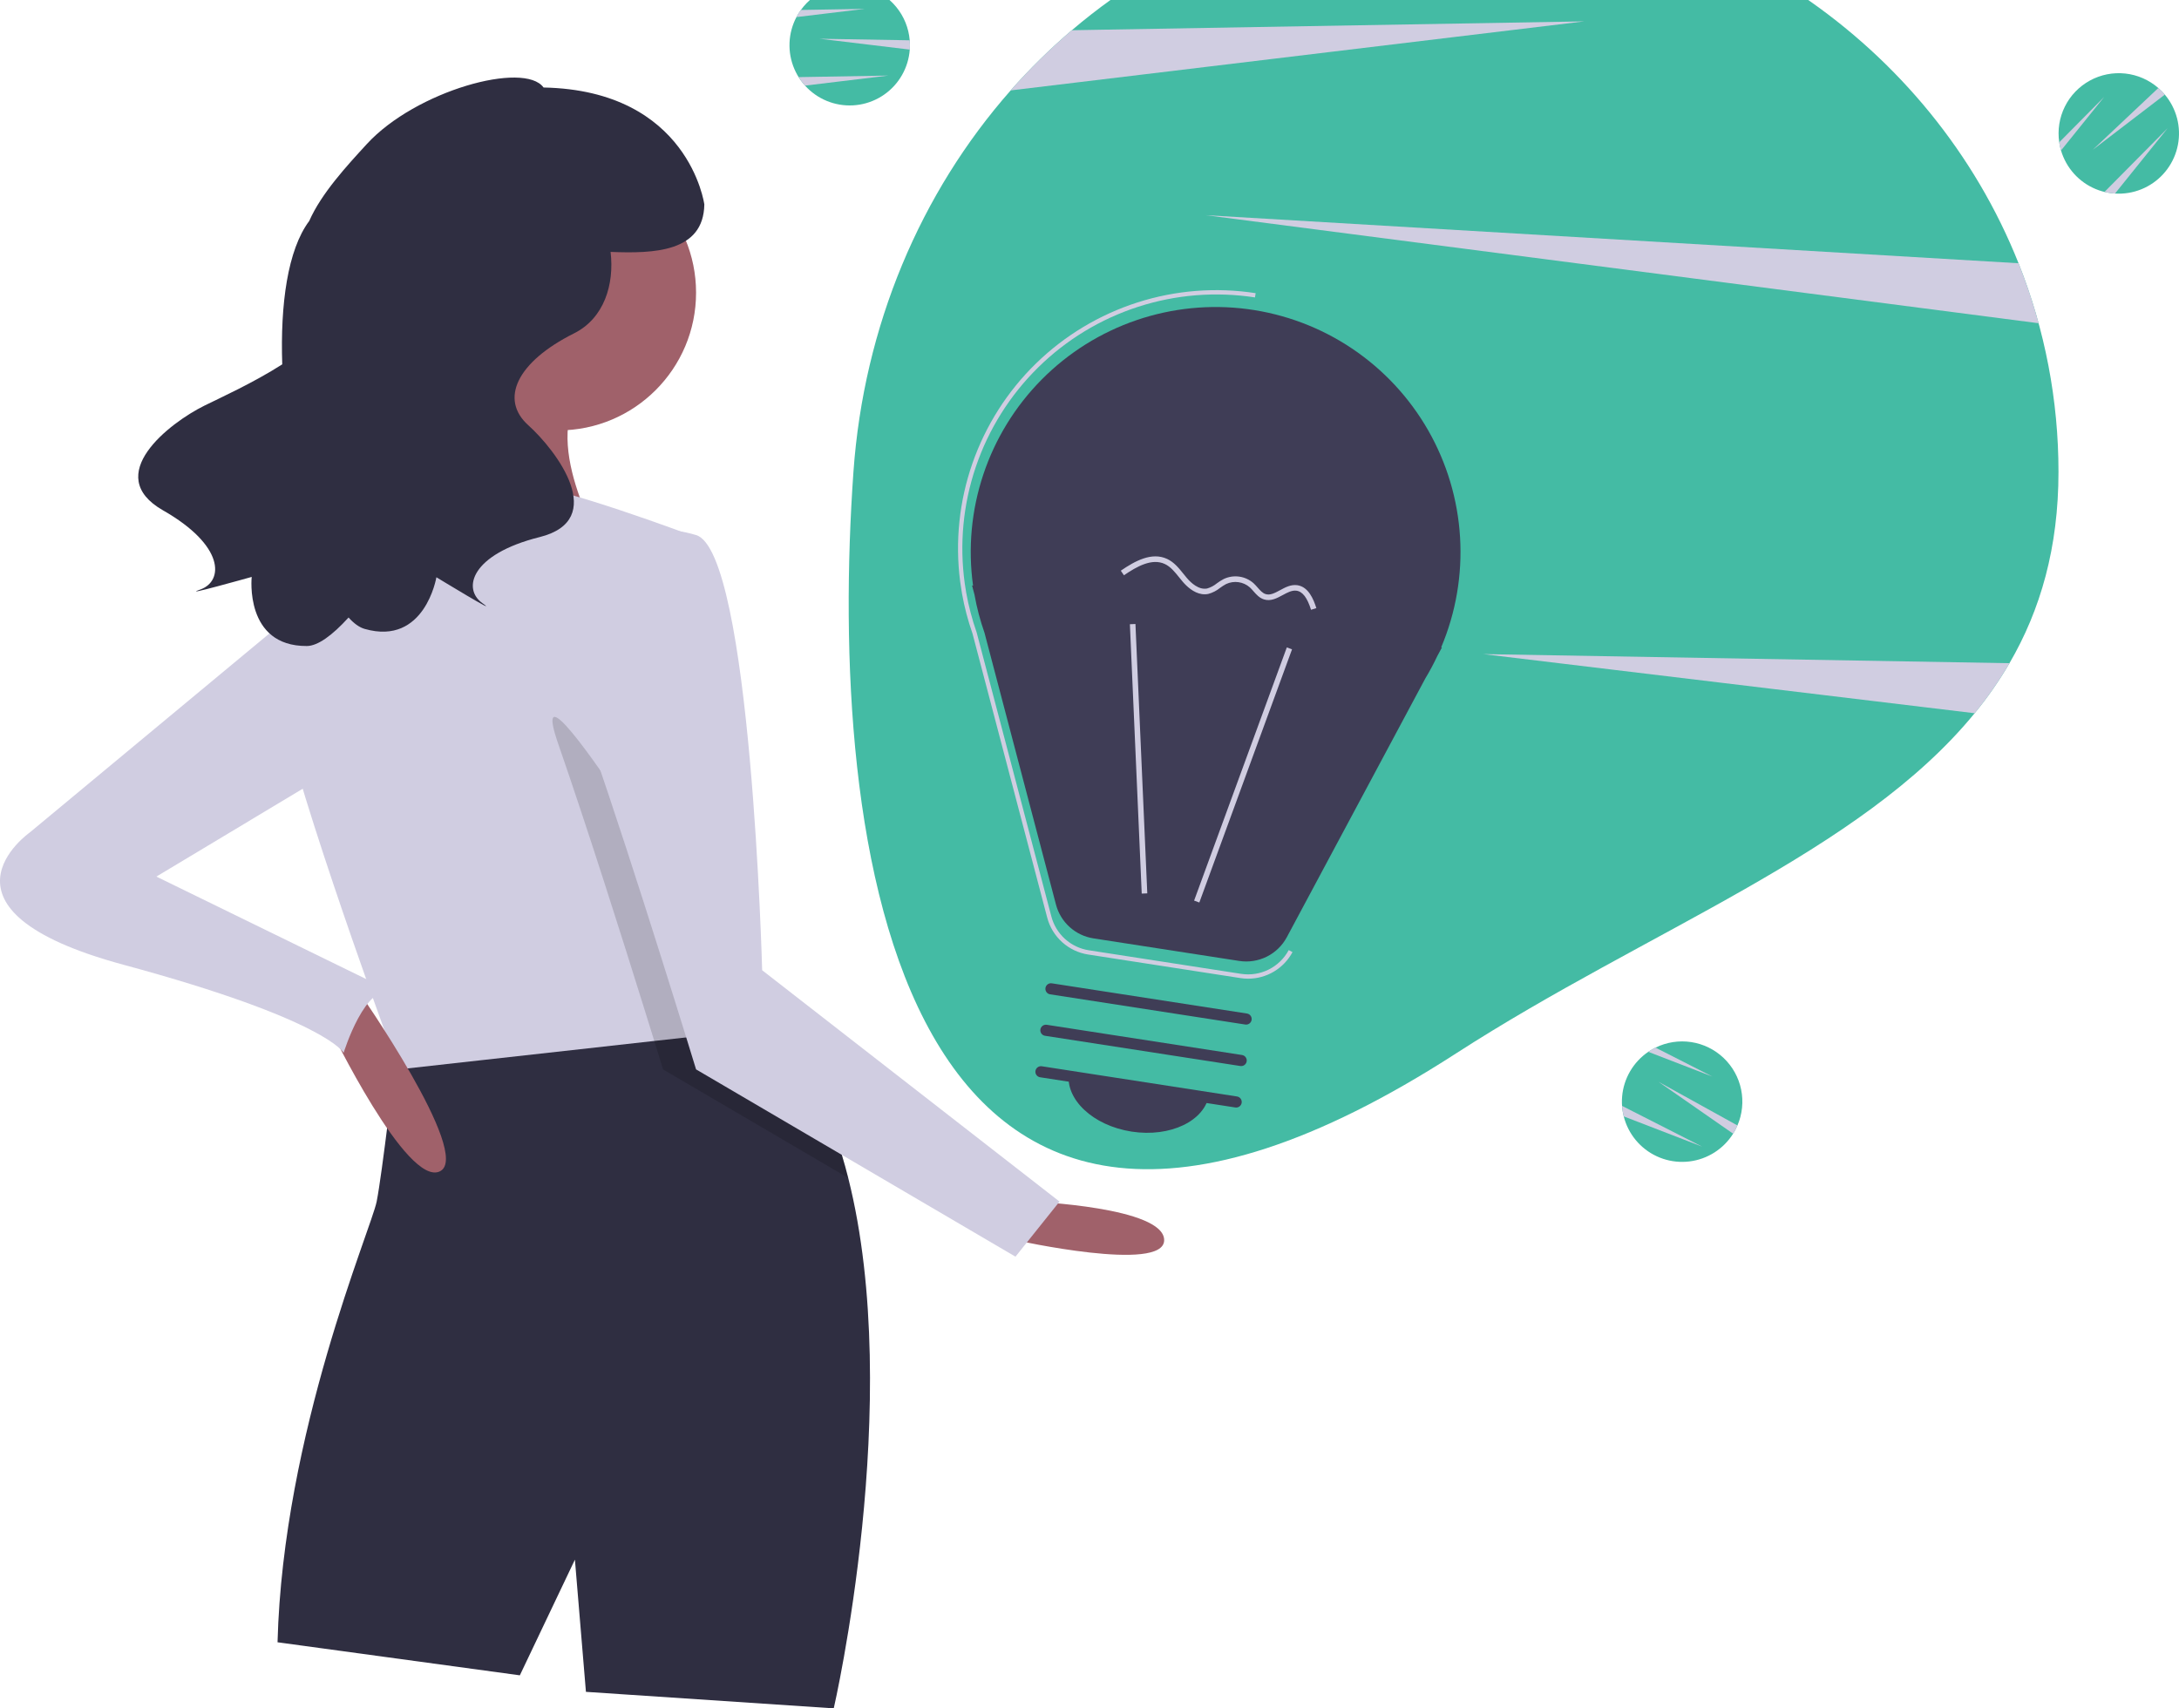 <svg xmlns="http://www.w3.org/2000/svg" width="278" height="218" fill="none" viewBox="0 0 278 218"><g clip-path="url(#clip0)"><path fill="#44BBA4" d="M262.624 60.216C262.624 69.872 260.338 77.82 256.372 84.629C255.064 86.872 253.578 89.007 251.929 91.013C237.352 108.851 210.25 118.614 185.755 134.429C113.449 181.109 105.617 106.309 108.883 60.216C110.2 41.617 117.44 24.581 128.941 11.537C131.356 8.793 133.965 6.227 136.748 3.857C149.805 -7.268 166.674 -14 185.755 -14C218.491 -14 246.446 5.754 257.53 33.592C260.9 42.063 262.629 51.098 262.624 60.216Z"/><path fill="#D0CDE1" d="M202.132 2.726L128.941 11.537C131.356 8.793 133.965 6.227 136.748 3.857L202.132 2.726Z"/><path fill="#D0CDE1" d="M256.372 84.629C255.063 86.872 253.578 89.007 251.929 91.013L189.234 83.468L256.372 84.629Z"/><path fill="#D0CDE1" d="M260.088 41.247L153.834 27.458L257.53 33.592C258.526 36.093 259.38 38.649 260.088 41.247Z"/><path fill="#44BBA4" d="M116.091 5.769C116.091 5.958 116.085 6.145 116.069 6.329C115.986 7.469 115.649 8.576 115.084 9.57C114.52 10.564 113.74 11.419 112.803 12.073C111.866 12.727 110.795 13.164 109.668 13.352C108.541 13.54 107.386 13.474 106.288 13.159C105.189 12.843 104.175 12.287 103.319 11.53C102.462 10.773 101.786 9.835 101.338 8.783C100.89 7.731 100.682 6.593 100.73 5.451C100.777 4.308 101.078 3.191 101.612 2.18C101.777 1.863 101.966 1.56 102.177 1.271C103.096 -0.004 104.384 -0.966 105.867 -1.486C107.349 -2.006 108.956 -2.059 110.469 -1.637C111.983 -1.215 113.331 -0.339 114.331 0.874C115.331 2.086 115.936 3.576 116.063 5.143C116.082 5.349 116.091 5.557 116.091 5.769Z"/><path fill="#D0CDE1" d="M116.091 5.769C116.091 5.958 116.085 6.145 116.069 6.329L104.565 4.945L116.063 5.143C116.082 5.349 116.091 5.557 116.091 5.769Z"/><path fill="#D0CDE1" d="M113.346 9.643L102.704 10.925C102.402 10.588 102.13 10.225 101.892 9.841L113.346 9.643Z"/><path fill="#D0CDE1" d="M110.328 1.132L101.612 2.18C101.777 1.864 101.966 1.56 102.177 1.272L110.328 1.132Z"/><path fill="#44BBA4" d="M221.396 144.181C221.308 144.348 221.215 144.51 221.115 144.665C220.507 145.633 219.691 146.453 218.727 147.066C217.762 147.679 216.673 148.069 215.539 148.207C214.404 148.346 213.254 148.23 212.17 147.867C211.086 147.504 210.097 146.904 209.275 146.111C208.452 145.317 207.817 144.35 207.415 143.28C207.014 142.209 206.855 141.063 206.953 139.924C207.05 138.785 207.4 137.682 207.977 136.695C208.554 135.708 209.344 134.863 210.289 134.22C210.583 134.018 210.892 133.838 211.214 133.683C212.623 132.987 214.211 132.741 215.765 132.977C217.318 133.213 218.762 133.92 219.901 135.003C221.04 136.085 221.82 137.491 222.136 139.031C222.451 140.571 222.287 142.171 221.665 143.615C221.586 143.806 221.495 143.994 221.396 144.181Z"/><path fill="#D0CDE1" d="M221.396 144.181C221.308 144.348 221.215 144.51 221.115 144.665L211.601 138.047L221.665 143.615C221.586 143.806 221.495 143.994 221.396 144.181Z"/><path fill="#D0CDE1" d="M217.157 146.315L207.156 142.457C207.047 142.018 206.977 141.57 206.947 141.118L217.157 146.315Z"/><path fill="#D0CDE1" d="M218.479 137.382L210.288 134.22C210.583 134.018 210.892 133.838 211.213 133.683L218.479 137.382Z"/><path fill="#44BBA4" d="M275.818 11.658C275.95 11.794 276.077 11.931 276.193 12.074C276.929 12.949 277.461 13.976 277.75 15.082C278.039 16.188 278.078 17.345 277.864 18.468C277.65 19.591 277.188 20.652 276.512 21.573C275.836 22.495 274.963 23.255 273.957 23.796C272.951 24.338 271.836 24.648 270.695 24.704C269.554 24.761 268.415 24.561 267.36 24.121C266.305 23.681 265.362 23.012 264.599 22.161C263.836 21.31 263.272 20.299 262.948 19.203C262.846 18.861 262.769 18.511 262.719 18.157C262.487 16.603 262.737 15.014 263.436 13.606C264.134 12.198 265.248 11.038 266.626 10.283C268.004 9.528 269.58 9.214 271.142 9.383C272.704 9.552 274.177 10.196 275.361 11.229C275.519 11.363 275.67 11.507 275.818 11.658Z"/><path fill="#D0CDE1" d="M275.818 11.658C275.95 11.794 276.077 11.931 276.193 12.075L266.992 19.12L275.362 11.229C275.519 11.363 275.671 11.507 275.818 11.658Z"/><path fill="#D0CDE1" d="M276.557 16.349L269.833 24.701C269.382 24.67 268.934 24.6 268.495 24.492L276.557 16.349Z"/><path fill="#D0CDE1" d="M268.456 12.364L262.948 19.203C262.846 18.861 262.769 18.511 262.719 18.158L268.456 12.364Z"/><path fill="#A0616A" d="M131.663 153.33C131.663 153.33 148.526 154.033 148.526 158.251C148.526 162.468 129.556 158.251 129.556 158.251L131.663 153.33Z"/><path fill="#2F2E41" d="M106.37 218L74.754 215.891L73.348 199.021L66.322 213.782L35.408 209.565C36.111 182.853 47.352 156.845 48.055 153.33C48.758 149.816 50.437 135.293 50.437 135.293C53.507 128.777 69.596 128.165 82.208 128.756C87.435 128.995 92.072 129.445 94.932 129.768C96.822 129.979 97.939 130.133 97.939 130.133C102.976 135.328 106.223 142.407 108.218 150.315C115.412 178.804 106.37 218 106.37 218Z"/><path fill="#A0616A" d="M71.241 54.92C80.942 54.92 88.805 47.052 88.805 37.346C88.805 27.641 80.942 19.773 71.241 19.773C61.54 19.773 53.676 27.641 53.676 37.346C53.676 47.052 61.54 54.92 71.241 54.92Z"/><path fill="#A0616A" d="M59.297 41.564C59.297 41.564 54.378 63.355 46.65 69.681C38.921 76.008 76.861 69.681 76.861 69.681C76.861 69.681 68.43 55.623 74.754 49.296C81.077 42.97 59.297 41.564 59.297 41.564Z"/><path fill="#D0CDE1" d="M95.129 131.539L83.473 132.833L50.865 136.46C50.865 136.46 50.711 136.045 50.437 135.293C48.069 128.833 36.666 97.398 35.409 87.957C34.003 77.413 48.758 64.761 48.758 64.761C48.758 64.761 62.81 61.949 67.025 61.949C71.241 61.949 88.103 68.275 88.103 68.275L94.391 124.868L94.932 129.768L95.129 131.539Z"/><path fill="#000" d="M108.218 150.315L84.59 136.46C84.59 136.46 84.175 135.11 83.473 132.833C83.121 131.694 82.693 130.316 82.208 128.756C79.482 119.997 74.908 105.545 71.241 94.987C65.62 78.819 93.021 123.807 93.021 123.807L94.391 124.868L94.932 129.768C96.822 129.979 97.939 130.133 97.939 130.133C102.977 135.328 106.223 142.407 108.218 150.315Z" opacity=".15"/><path fill="#D0CDE1" d="M76.862 69.681C76.862 69.681 69.836 78.819 75.456 94.987C81.077 111.154 88.805 136.46 88.805 136.46L129.556 160.359L135.176 153.33L97.237 123.807C97.237 123.807 95.831 70.384 88.805 68.275C81.78 66.167 76.862 69.681 76.862 69.681Z"/><path fill="#A0616A" d="M42.083 131.188C42.083 131.188 51.919 151.573 56.135 149.464C60.35 147.355 45.596 126.267 45.596 126.267L42.083 131.188Z"/><path fill="#D0CDE1" d="M41.029 75.305L3.792 106.234C3.792 106.234 -10.26 116.075 15.736 123.104C41.732 130.133 43.84 134.351 43.84 134.351C43.84 134.351 46.65 125.213 50.163 126.619L19.952 111.857L44.542 97.096L41.029 75.305Z"/><path fill="#2F2E41" d="M26.063 51.77C28.018 50.802 32.333 48.847 36.009 46.493C35.752 38.833 36.694 31.88 39.454 28.195C41.003 24.676 44.256 21.153 46.803 18.378C53.06 11.565 66.894 7.762 69.348 11.166C87.906 11.533 89.859 26.086 89.859 26.086C89.763 32.174 83.439 32.366 77.899 32.145C78.395 36.3 77.073 40.619 73.245 42.534C65.925 46.196 63.729 50.956 67.389 54.252C71.049 57.548 77.638 66.337 68.853 68.534C60.068 70.731 58.97 75.126 61.532 76.957C64.095 78.788 55.676 73.661 55.676 73.661C55.676 73.661 54.212 82.45 46.525 80.253C45.837 80.056 45.148 79.551 44.471 78.797C42.395 81.079 40.543 82.428 39.147 82.436C31.153 82.478 32.112 73.62 32.112 73.62C32.112 73.62 22.623 76.286 25.584 75.214C28.545 74.142 28.672 69.614 20.805 65.128C12.937 60.643 21.65 53.956 26.063 51.77Z"/><path fill="#3F3D56" d="M124.145 74.732L124.018 74.715L124.329 75.898C124.623 77.547 125.049 79.17 125.605 80.751L134.723 115.43C135.014 116.537 135.622 117.534 136.471 118.3C137.321 119.067 138.376 119.568 139.506 119.743L158.101 122.621C159.304 122.807 160.534 122.615 161.623 122.072C162.711 121.528 163.604 120.66 164.179 119.587L181.85 86.564C182.402 85.649 182.907 84.706 183.362 83.739L183.962 82.618L183.868 82.606C185.741 78.172 186.566 73.366 186.277 68.561C185.989 63.756 184.595 59.083 182.205 54.906C179.815 50.728 176.493 47.16 172.498 44.478C168.503 41.796 163.943 40.074 159.173 39.445C154.403 38.816 149.552 39.298 144.999 40.853C140.446 42.408 136.314 44.993 132.923 48.409C129.533 51.824 126.977 55.976 125.455 60.542C123.932 65.108 123.484 69.964 124.145 74.732H124.145Z"/><path fill="#D0CDE1" d="M159.242 124.887C158.915 124.887 158.588 124.862 158.264 124.811L138.827 121.803C137.593 121.612 136.441 121.065 135.513 120.228C134.585 119.391 133.921 118.301 133.604 117.093L124.073 80.844C123.49 79.184 123.043 77.481 122.734 75.749L122.493 74.163C121.845 69.097 122.382 63.95 124.063 59.127C125.744 54.304 128.522 49.938 132.179 46.374C135.835 42.81 140.27 40.145 145.132 38.589C149.995 37.033 155.152 36.63 160.197 37.41L160.113 37.953C155.123 37.184 150.022 37.592 145.217 39.145C140.413 40.697 136.038 43.352 132.441 46.897C128.843 50.442 126.124 54.779 124.5 59.562C122.875 64.345 122.391 69.441 123.084 74.445L123.27 75.631C123.576 77.348 124.02 79.037 124.597 80.683L134.135 116.953C134.425 118.058 135.032 119.055 135.88 119.82C136.729 120.585 137.782 121.086 138.911 121.26L158.348 124.269C159.548 124.453 160.777 124.261 161.863 123.718C162.95 123.176 163.842 122.309 164.417 121.239L164.901 121.498C164.351 122.521 163.535 123.377 162.539 123.974C161.543 124.57 160.403 124.886 159.242 124.887Z"/><path fill="#D0CDE1" d="M164.173 82.614L152.346 114.922L153.013 115.166L164.839 82.859L164.173 82.614Z"/><path fill="#D0CDE1" d="M144.862 79.625L144.153 79.656L145.663 114.029L146.372 113.998L144.862 79.625Z"/><path fill="#3F3D56" d="M157.599 141.32L132.693 137.466C132.508 137.436 132.342 137.334 132.232 137.182C132.121 137.03 132.075 136.841 132.104 136.656C132.133 136.47 132.234 136.304 132.385 136.192C132.536 136.081 132.725 136.034 132.91 136.062L157.816 139.917C157.909 139.93 157.998 139.962 158.078 140.011C158.158 140.059 158.228 140.123 158.283 140.198C158.339 140.273 158.379 140.359 158.401 140.45C158.423 140.541 158.428 140.635 158.413 140.728C158.399 140.82 158.366 140.909 158.318 140.989C158.269 141.069 158.205 141.138 158.129 141.193C158.054 141.249 157.968 141.288 157.877 141.31C157.786 141.332 157.691 141.335 157.599 141.32Z"/><path fill="#3F3D56" d="M158.238 136.029L133.332 132.174C133.239 132.16 133.15 132.128 133.07 132.08C132.99 132.032 132.92 131.968 132.865 131.893C132.809 131.817 132.769 131.732 132.747 131.641C132.724 131.55 132.72 131.455 132.735 131.363C132.749 131.27 132.781 131.182 132.83 131.102C132.879 131.022 132.943 130.952 133.019 130.897C133.094 130.842 133.18 130.803 133.271 130.781C133.362 130.759 133.456 130.755 133.549 130.77L158.455 134.625C158.547 134.639 158.636 134.671 158.717 134.719C158.797 134.767 158.867 134.831 158.922 134.906C158.978 134.982 159.018 135.067 159.04 135.158C159.062 135.249 159.066 135.344 159.052 135.436C159.038 135.529 159.005 135.618 158.957 135.697C158.908 135.777 158.844 135.847 158.768 135.902C158.692 135.957 158.607 135.997 158.516 136.018C158.425 136.04 158.33 136.044 158.238 136.029Z"/><path fill="#3F3D56" d="M158.876 130.737L133.97 126.882C133.785 126.853 133.619 126.751 133.509 126.599C133.399 126.447 133.353 126.258 133.381 126.072C133.41 125.887 133.511 125.72 133.662 125.609C133.813 125.498 134.002 125.451 134.187 125.478L159.093 129.333C159.279 129.363 159.445 129.465 159.555 129.617C159.665 129.769 159.711 129.958 159.682 130.143C159.654 130.329 159.553 130.495 159.402 130.607C159.251 130.718 159.062 130.765 158.876 130.737H158.876Z"/><path fill="#3F3D56" d="M144.372 144.4C149.312 145.164 153.743 143.029 154.269 139.631L136.378 136.862C135.853 140.26 139.432 143.635 144.372 144.4Z"/><path fill="#D0CDE1" d="M153.325 75.808C152.262 75.644 151.383 74.803 150.901 74.24C150.743 74.055 150.589 73.864 150.435 73.672C149.873 72.972 149.343 72.312 148.605 71.968C146.976 71.207 145.056 72.27 143.394 73.409L142.993 72.824C144.82 71.57 146.951 70.412 148.905 71.324C149.793 71.739 150.401 72.495 150.988 73.227C151.138 73.413 151.287 73.599 151.44 73.778C151.941 74.363 152.941 75.312 154.012 75.094C154.463 74.962 154.883 74.74 155.245 74.44C155.522 74.234 155.814 74.05 156.118 73.889C156.737 73.592 157.429 73.485 158.108 73.581C158.787 73.677 159.423 73.972 159.935 74.428C160.117 74.602 160.29 74.784 160.453 74.977C160.772 75.341 161.074 75.684 161.466 75.809C162.046 75.995 162.66 75.663 163.309 75.313C163.979 74.951 164.672 74.577 165.458 74.669C165.484 74.672 165.509 74.675 165.535 74.679C166.933 74.896 167.578 76.443 167.942 77.598L167.265 77.812C166.77 76.242 166.166 75.461 165.375 75.374C164.812 75.308 164.246 75.614 163.647 75.938C162.895 76.344 162.118 76.763 161.251 76.486C160.67 76.301 160.288 75.866 159.919 75.445C159.774 75.273 159.619 75.108 159.456 74.953C159.048 74.595 158.545 74.365 158.008 74.289C157.472 74.213 156.924 74.295 156.434 74.525C156.162 74.67 155.902 74.835 155.655 75.02C155.215 75.379 154.703 75.641 154.154 75.789C153.881 75.845 153.6 75.851 153.325 75.808Z"/></g><defs><clipPath id="clip0"><path fill="#fff" d="M0 -14H278V218H0V-14Z"/></clipPath></defs></svg>